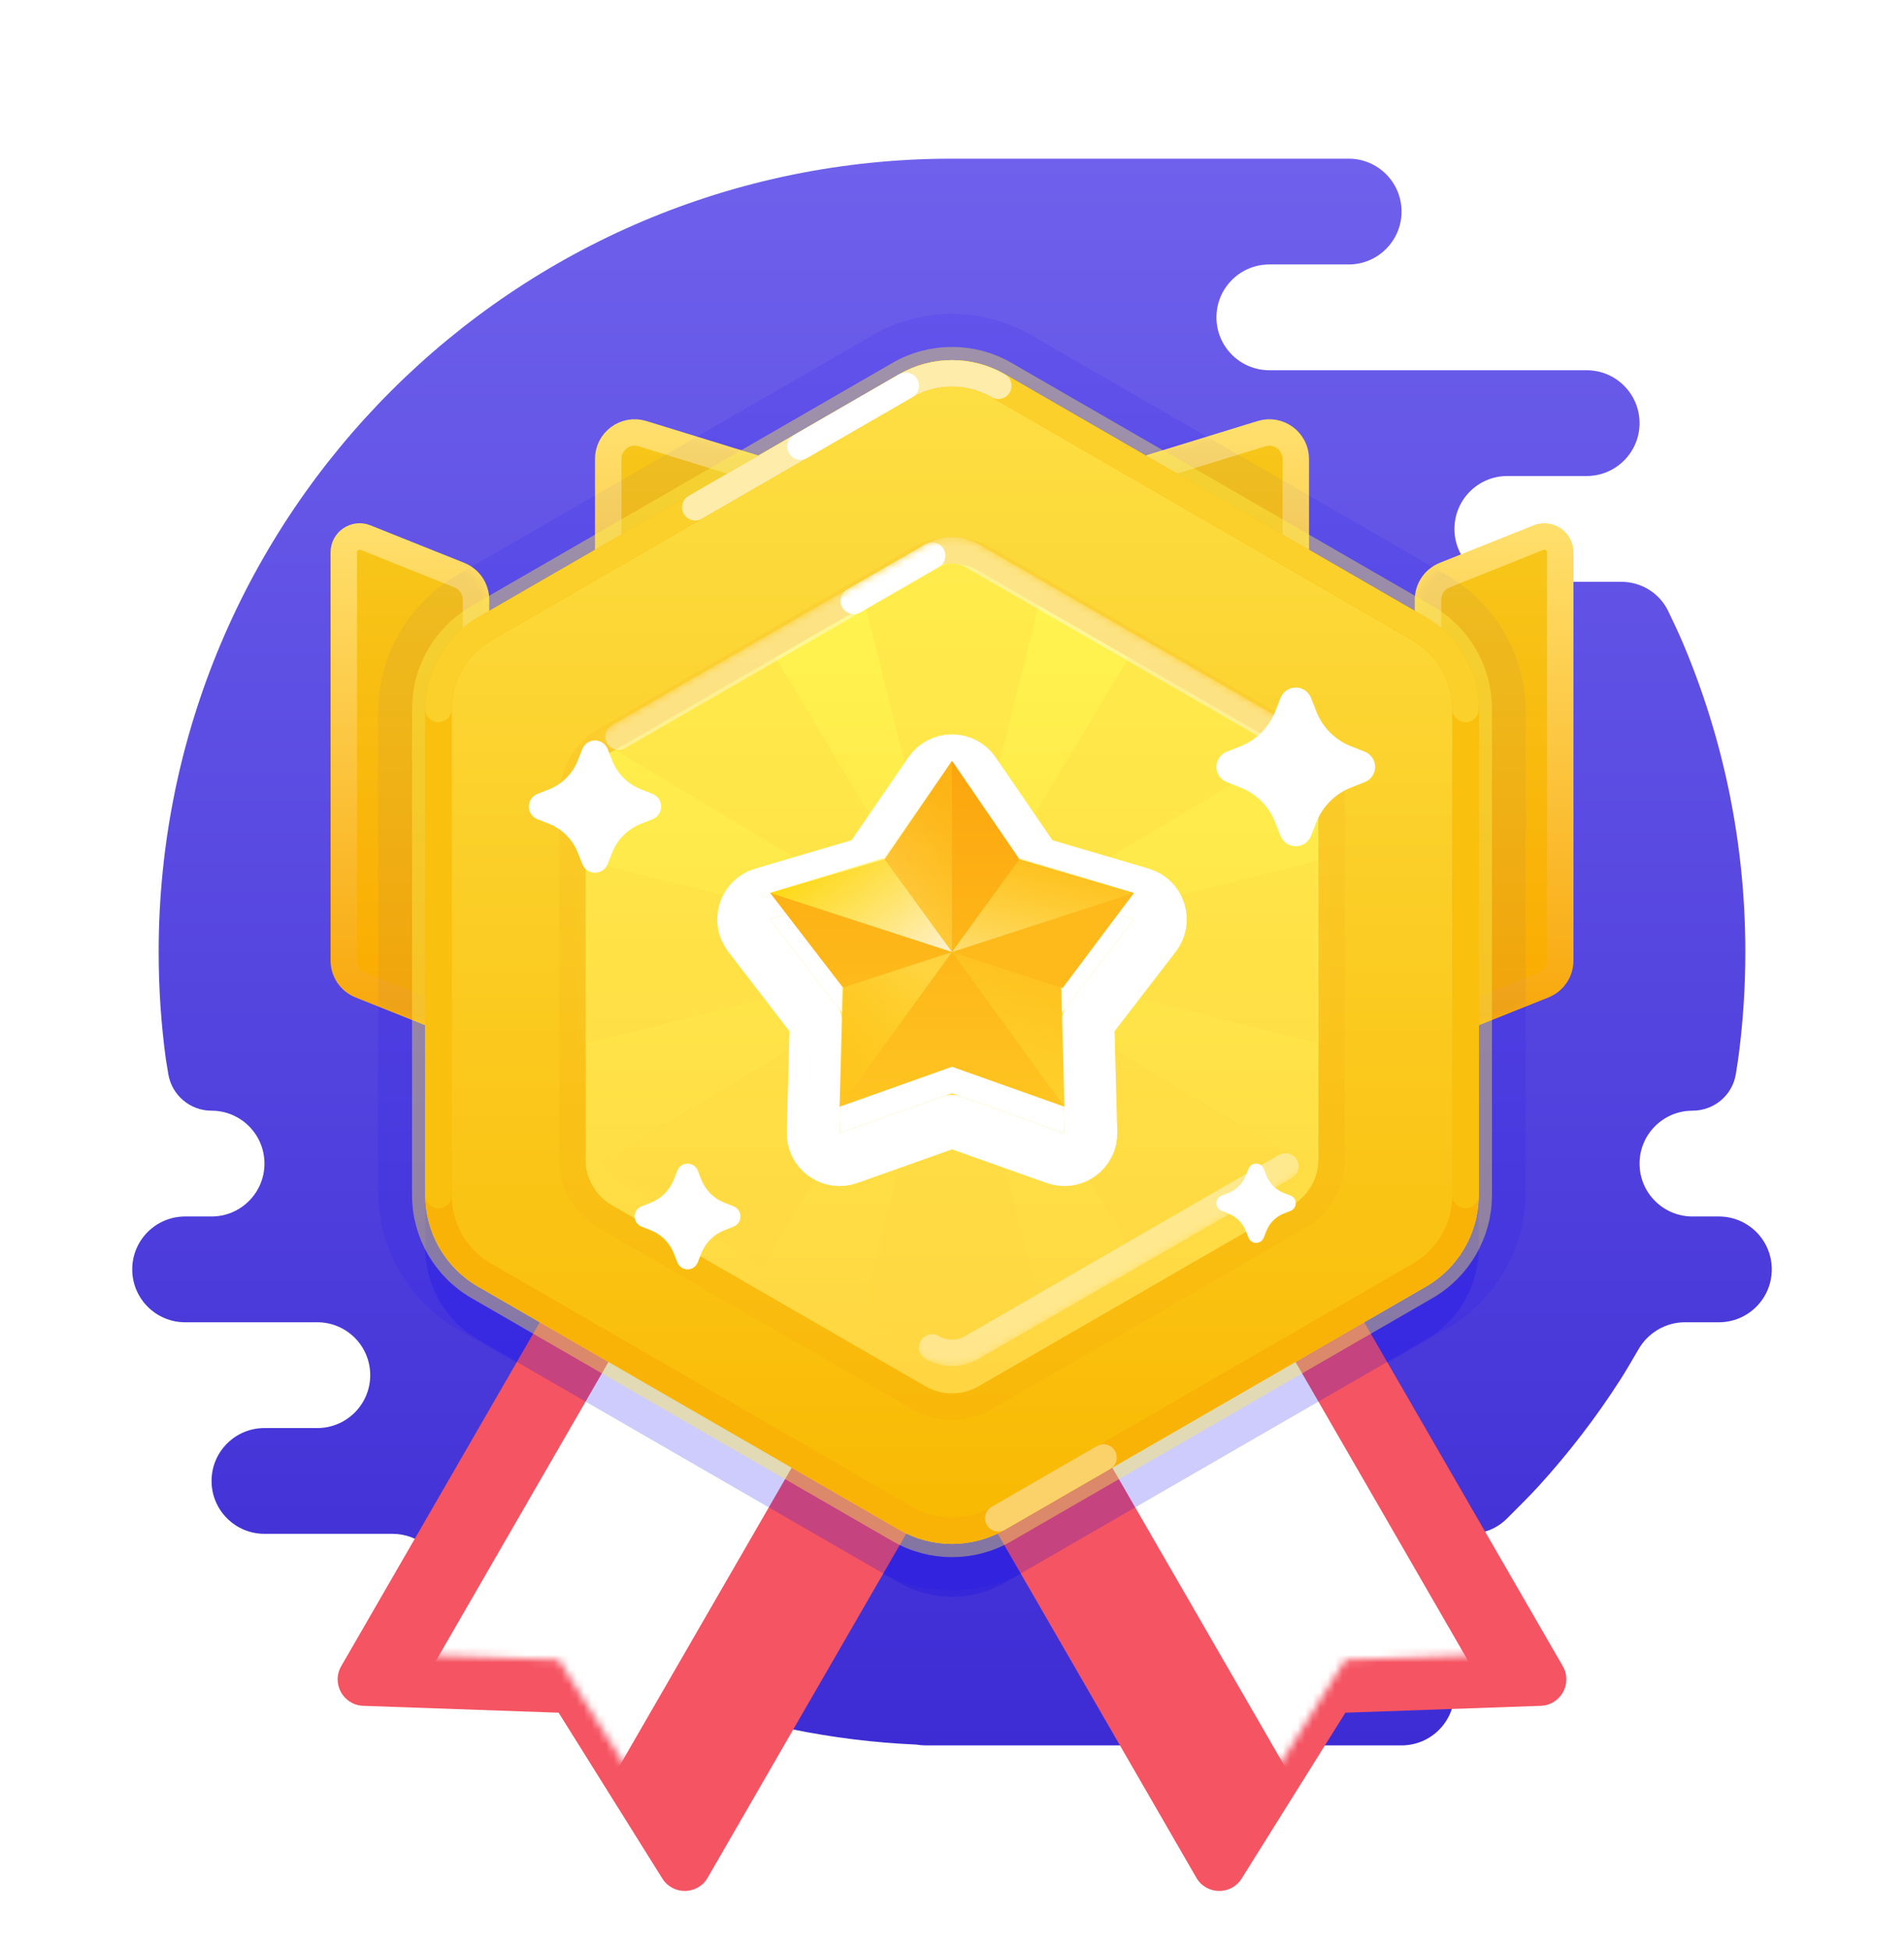<svg width="256" height="262" viewBox="0 0 256 262" fill="none" xmlns="http://www.w3.org/2000/svg">
<path fill-rule="evenodd" clip-rule="evenodd" d="M188.444 220.444C192.372 220.444 195.556 223.628 195.556 227.556C195.556 231.483 192.372 234.667 188.444 234.667H124.444C124.026 234.667 123.617 234.631 123.219 234.561C100.375 233.554 79.398 225.361 62.493 212.188C61.118 211.117 59.046 209.341 57.51 208.005C56.197 206.862 54.518 206.222 52.777 206.222H35.556C31.628 206.222 28.444 203.038 28.444 199.111C28.444 195.184 31.628 192 35.556 192H42.667C46.594 192 49.778 188.816 49.778 184.889C49.778 180.962 46.594 177.778 42.667 177.778H24.889C20.962 177.778 17.778 174.594 17.778 170.667C17.778 166.739 20.962 163.556 24.889 163.556H28.444C32.372 163.556 35.556 160.372 35.556 156.444C35.556 152.517 32.372 149.333 28.444 149.333C25.569 149.333 23.11 147.261 22.631 144.425C22.457 143.395 22.319 142.566 22.297 142.397C21.661 137.689 21.333 132.883 21.333 128C21.333 69.09 69.09 21.333 128 21.333C145.778 21.333 163.556 21.333 181.333 21.333C185.261 21.333 188.444 24.517 188.444 28.444C188.444 32.372 185.261 35.556 181.333 35.556H170.667C166.739 35.556 163.556 38.739 163.556 42.667C163.556 46.594 166.739 49.778 170.667 49.778H213.333C217.261 49.778 220.444 52.962 220.444 56.889C220.444 60.814 217.265 63.996 213.341 64L202.667 64C198.739 64 195.556 67.184 195.556 71.111C195.556 75.038 198.739 78.222 202.667 78.222H217.977C220.666 78.222 223.131 79.736 224.297 82.16C224.998 83.616 225.735 85.188 226.217 86.323C231.657 99.126 234.667 113.212 234.667 128C234.667 132.647 234.37 137.224 233.793 141.713C233.696 142.468 233.548 143.437 233.386 144.429C232.922 147.276 230.439 149.333 227.556 149.333C223.628 149.333 220.444 152.517 220.444 156.444C220.444 160.372 223.628 163.556 227.556 163.556H231.111C235.038 163.556 238.222 166.739 238.222 170.667C238.222 174.594 235.038 177.778 231.111 177.778H226.546C223.965 177.778 221.591 179.179 220.301 181.416C219.463 182.868 218.532 184.448 217.84 185.527C216.218 188.055 214.493 190.509 212.669 192.885C210.838 195.271 208.908 197.578 206.885 199.799C205.775 201.018 203.977 202.823 202.574 204.21C201.262 205.507 199.488 206.222 197.643 206.222H177.778C173.85 206.222 170.667 209.406 170.667 213.333C170.667 217.233 173.806 220.4 177.696 220.444L188.444 220.444Z" fill="url(#paint0_linear_503_14945)"/>
<g opacity="0.1">
<path fill-rule="evenodd" clip-rule="evenodd" d="M117.328 45.073C123.929 41.262 132.061 41.262 138.661 45.073L194.478 77.299C201.079 81.11 205.145 88.153 205.145 95.774V160.226C205.145 167.848 201.079 174.89 194.478 178.701L138.661 210.927C132.061 214.738 123.929 214.738 117.328 210.927L61.511 178.701C54.91 174.89 50.844 167.848 50.844 160.226L50.844 95.774C50.844 88.153 54.91 81.11 61.511 77.299L117.328 45.073Z" fill="#0602F3" style="mix-blend-mode:multiply"/>
</g>
<g filter="url(#filter0_d_503_14945)">
<path fill-rule="evenodd" clip-rule="evenodd" d="M103.366 117.333L152.633 145.778L95.146 245.348C93.806 247.67 90.474 247.729 89.053 245.455L75.111 223.162L48.833 222.235C46.153 222.14 44.538 219.226 45.879 216.904L103.366 117.333Z" fill="#F55462"/>
</g>
<mask id="mask0_503_14945" style="mask-type:luminance" maskUnits="userSpaceOnUse" x="45" y="117" width="108" height="131">
<path fill-rule="evenodd" clip-rule="evenodd" d="M103.366 117.333L152.633 145.778L95.146 245.348C93.806 247.67 90.474 247.729 89.053 245.455L75.111 223.162L48.833 222.235C46.153 222.14 44.538 219.226 45.879 216.904L103.366 117.333Z" fill="white"/>
</mask>
<g mask="url(#mask0_503_14945)">
<path fill-rule="evenodd" clip-rule="evenodd" d="M87.239 173.712L111.872 187.934L79.872 243.36L55.239 229.137L87.239 173.712Z" fill="white"/>
</g>
<g filter="url(#filter1_d_503_14945)">
<path fill-rule="evenodd" clip-rule="evenodd" d="M152.633 117.333L103.366 145.778L160.853 245.348C162.194 247.67 165.525 247.729 166.947 245.455L180.889 223.162L207.167 222.235C209.847 222.14 211.461 219.226 210.12 216.904L152.633 117.333Z" fill="#F55462"/>
</g>
<mask id="mask1_503_14945" style="mask-type:luminance" maskUnits="userSpaceOnUse" x="103" y="117" width="108" height="131">
<path fill-rule="evenodd" clip-rule="evenodd" d="M152.633 117.333L103.366 145.778L160.853 245.348C162.194 247.67 165.525 247.729 166.947 245.455L180.889 223.162L207.167 222.235C209.847 222.14 211.461 219.226 210.12 216.904L152.633 117.333Z" fill="white"/>
</mask>
<g mask="url(#mask1_503_14945)">
<path fill-rule="evenodd" clip-rule="evenodd" d="M168.761 173.712L144.127 187.934L176.127 243.36L200.761 229.137L168.761 173.712Z" fill="white"/>
</g>
<path style="mix-blend-mode:multiply" opacity="0.2" fill-rule="evenodd" clip-rule="evenodd" d="M120.889 57.439C125.289 54.898 130.711 54.898 135.111 57.439L191.711 90.117C196.111 92.657 198.822 97.352 198.822 102.433V167.789C198.822 172.87 196.111 177.565 191.711 180.106L135.111 212.783C130.711 215.324 125.289 215.324 120.889 212.783L64.29 180.106C59.889 177.565 57.178 172.87 57.178 167.789L57.178 102.433C57.178 97.352 59.889 92.657 64.29 90.117L120.889 57.439Z" fill="#0602F3"/>
<path fill-rule="evenodd" clip-rule="evenodd" d="M192 80.629C192 79.175 192.885 77.868 194.235 77.328L206.852 72.281C208.253 71.721 209.778 72.753 209.778 74.262V129.148C209.778 130.602 208.893 131.91 207.543 132.45L192 138.667V80.629Z" fill="url(#paint1_linear_503_14945)" stroke="url(#paint2_linear_503_14945)" stroke-width="3.556" stroke-linecap="round" stroke-linejoin="round"/>
<mask id="mask2_503_14945" style="mask-type:luminance" maskUnits="userSpaceOnUse" x="190" y="72" width="22" height="66">
<path fill-rule="evenodd" clip-rule="evenodd" d="M192 83.037C192 80.129 193.77 77.514 196.47 76.434L200.026 75.012C204.697 73.144 209.778 76.584 209.778 81.614V126.741C209.778 129.649 208.007 132.264 205.308 133.344L201.752 134.766C197.081 136.634 192 133.194 192 128.163V83.037Z" fill="white" stroke="white" stroke-width="3.556"/>
</mask>
<g mask="url(#mask2_503_14945)">
<g opacity="0.04">
<path fill-rule="evenodd" clip-rule="evenodd" d="M138.661 45.073C132.061 41.262 123.929 41.262 117.328 45.073L61.511 77.299C54.91 81.11 50.844 88.153 50.844 95.774V160.226C50.844 167.848 54.91 174.89 61.511 178.701L117.328 210.927C123.929 214.738 132.061 214.738 138.661 210.927L194.478 178.701C201.079 174.89 205.145 167.848 205.145 160.226L205.145 95.774C205.145 88.153 201.079 81.11 194.478 77.299L138.661 45.073Z" fill="#0602F3" style="mix-blend-mode:multiply"/>
</g>
</g>
<path fill-rule="evenodd" clip-rule="evenodd" d="M64 80.629C64 79.175 63.115 77.868 61.765 77.328L49.148 72.281C47.746 71.721 46.222 72.753 46.222 74.262V129.148C46.222 130.602 47.107 131.91 48.457 132.45L64 138.667V80.629Z" fill="url(#paint3_linear_503_14945)" stroke="url(#paint4_linear_503_14945)" stroke-width="3.556" stroke-linecap="round" stroke-linejoin="round"/>
<mask id="mask3_503_14945" style="mask-type:luminance" maskUnits="userSpaceOnUse" x="44" y="72" width="22" height="66">
<path fill-rule="evenodd" clip-rule="evenodd" d="M64 83.037C64 80.129 62.23 77.514 59.53 76.434L55.974 75.012C51.303 73.144 46.222 76.584 46.222 81.614V126.741C46.222 129.649 47.992 132.264 50.692 133.344L54.248 134.766C58.919 136.634 64 133.194 64 128.163V83.037Z" fill="white" stroke="white" stroke-width="3.556"/>
</mask>
<g mask="url(#mask3_503_14945)">
<g opacity="0.04">
<path fill-rule="evenodd" clip-rule="evenodd" d="M117.328 45.073C123.929 41.262 132.061 41.262 138.661 45.073L194.478 77.299C201.079 81.11 205.145 88.153 205.145 95.774V160.226C205.145 167.848 201.079 174.89 194.478 178.701L138.661 210.927C132.061 214.738 123.929 214.738 117.328 210.927L61.511 178.701C54.91 174.89 50.844 167.848 50.844 160.226L50.844 95.774C50.844 88.153 54.91 81.11 61.511 77.299L117.328 45.073Z" fill="#0602F3" style="mix-blend-mode:multiply"/>
</g>
</g>
<path fill-rule="evenodd" clip-rule="evenodd" d="M174.222 61.703C174.222 59.311 171.907 57.601 169.621 58.305L128 71.111L86.379 58.305C84.093 57.601 81.778 59.311 81.778 61.703V113.778C81.778 115.741 83.37 117.333 85.333 117.333H170.667C172.63 117.333 174.222 115.741 174.222 113.778V61.703Z" fill="url(#paint5_linear_503_14945)" stroke="url(#paint6_linear_503_14945)" stroke-width="3.556" stroke-linecap="round" stroke-linejoin="round"/>
<mask id="mask4_503_14945" style="mask-type:luminance" maskUnits="userSpaceOnUse" x="80" y="56" width="96" height="32">
<path fill-rule="evenodd" clip-rule="evenodd" d="M174.222 61.703C174.222 59.311 171.907 57.601 169.621 58.305L128 71.111L86.379 58.305C84.093 57.601 81.778 59.311 81.778 61.703V81.778C81.778 83.742 83.37 85.333 85.333 85.333H170.667C172.63 85.333 174.222 83.742 174.222 81.778V61.703Z" fill="white" stroke="white" stroke-width="3.556" stroke-linecap="round" stroke-linejoin="round"/>
</mask>
<g mask="url(#mask4_503_14945)">
<g opacity="0.04">
<path fill-rule="evenodd" clip-rule="evenodd" d="M117.328 45.073C123.929 41.262 132.061 41.262 138.662 45.073L194.479 77.299C201.079 81.11 205.145 88.153 205.145 95.774V160.226C205.145 167.848 201.079 174.89 194.479 178.701L138.662 210.927C132.061 214.738 123.929 214.738 117.328 210.927L61.511 178.701C54.911 174.89 50.845 167.848 50.845 160.226L50.845 95.774C50.845 88.153 54.911 81.11 61.511 77.299L117.328 45.073Z" fill="#0602F3" style="mix-blend-mode:multiply"/>
</g>
</g>
<path fill-rule="evenodd" clip-rule="evenodd" d="M120.889 50.328C125.289 47.787 130.711 47.787 135.111 50.328L191.711 83.005C196.111 85.546 198.822 90.241 198.822 95.322V160.678C198.822 165.759 196.111 170.454 191.711 172.994L135.111 205.672C130.711 208.213 125.289 208.213 120.889 205.672L64.29 172.994C59.889 170.454 57.178 165.759 57.178 160.678V95.322C57.178 90.241 59.889 85.546 64.29 83.005L120.889 50.328Z" fill="url(#paint7_linear_503_14945)" stroke="#FFF04D" stroke-opacity="0.4" stroke-width="3.556"/>
<path d="M134.222 51.867C130.372 49.644 125.628 49.644 121.778 51.867L65.178 84.545C61.328 86.768 58.956 90.876 58.956 95.322L58.956 160.678C58.956 165.124 61.328 169.232 65.178 171.455L121.778 204.132C125.628 206.355 130.372 206.355 134.222 204.132L190.822 171.455C194.672 169.232 197.044 165.124 197.044 160.678V95.322C197.044 90.876 194.672 86.768 190.822 84.545L134.222 51.867Z" stroke="#F9B307" stroke-width="3.556"/>
<path opacity="0.4" d="M134.222 204.133C140.879 200.289 145.595 197.566 148.372 195.963" stroke="white" stroke-width="3.556" stroke-linecap="round"/>
<path d="M197.044 160.678V95.322C197.044 90.876 194.672 86.768 190.822 84.545L134.222 51.867C130.372 49.644 125.628 49.644 121.778 51.867L65.178 84.545C61.328 86.768 58.956 90.876 58.956 95.322L58.956 160.678" stroke="#FAC00E" stroke-width="3.556" stroke-linecap="round"/>
<path opacity="0.6" d="M197.044 95.322C197.044 90.876 194.672 86.768 190.822 84.545L134.222 51.867C130.372 49.644 125.628 49.644 121.778 51.867L65.178 84.545C61.328 86.768 58.956 90.876 58.956 95.322" stroke="#FDDB3D" stroke-width="3.556" stroke-linecap="round"/>
<path opacity="0.6" d="M134.222 51.867C130.372 49.644 125.628 49.644 121.778 51.867C121.778 51.867 102.911 62.76 93.478 68.206" stroke="white" stroke-width="3.556" stroke-linecap="round"/>
<path d="M121.778 51.867C121.778 51.867 111.793 57.632 107.628 60.037" stroke="white" stroke-width="3.556" stroke-linecap="round"/>
<g filter="url(#filter2_d_503_14945)">
<path fill-rule="evenodd" clip-rule="evenodd" d="M124.444 73.164C126.645 71.894 129.355 71.894 131.556 73.164L173.712 97.503C175.912 98.773 177.267 101.121 177.267 103.661V152.339C177.267 154.879 175.912 157.227 173.712 158.497L131.556 182.836C129.355 184.106 126.645 184.106 124.444 182.836L82.288 158.497C80.088 157.227 78.733 154.879 78.733 152.339V103.661C78.733 101.121 80.088 98.773 82.288 97.503L124.444 73.164Z" fill="url(#paint8_linear_503_14945)"/>
<path d="M132.444 71.624C129.694 70.036 126.306 70.036 123.556 71.624L81.399 95.963C78.649 97.551 76.955 100.485 76.955 103.661V152.339C76.955 155.515 78.649 158.449 81.399 160.037L123.556 184.376C126.306 185.964 129.694 185.964 132.444 184.376L174.601 160.037C177.351 158.449 179.045 155.515 179.045 152.339V103.661C179.045 100.485 177.351 97.551 174.601 95.963L132.444 71.624Z" stroke="#F5900D" stroke-opacity="0.1" stroke-width="3.556" style="mix-blend-mode:multiply"/>
</g>
<mask id="mask5_503_14945" style="mask-type:luminance" maskUnits="userSpaceOnUse" x="78" y="72" width="100" height="112">
<path fill-rule="evenodd" clip-rule="evenodd" d="M124.444 73.164C126.645 71.894 129.355 71.894 131.556 73.164L173.712 97.503C175.912 98.773 177.267 101.121 177.267 103.661V152.339C177.267 154.879 175.912 157.227 173.712 158.497L131.556 182.836C129.355 184.106 126.645 184.106 124.444 182.836L82.288 158.497C80.088 157.227 78.733 154.879 78.733 152.339V103.661C78.733 101.121 80.088 98.773 82.288 97.503L124.444 73.164Z" fill="white"/>
</mask>
<g mask="url(#mask5_503_14945)">
<g style="mix-blend-mode:multiply" opacity="0.3">
<path fill-rule="evenodd" clip-rule="evenodd" d="M128 128L71.111 142.222V113.778L128 128ZM128 128L142.222 71.111H113.778L128 128ZM128 128L184.889 113.778V142.222L128 128ZM128 128L158.17 77.717L178.283 97.83L128 128ZM128 128L158.17 178.283L178.283 158.17L128 128ZM128 128L113.778 184.889H142.222L128 128ZM128 128L97.83 178.283L77.717 158.17L128 128Z" fill="#FFD640"/>
<path d="M97.83 77.717L77.717 97.83L128 128L97.83 77.717Z" fill="#FFD640"/>
</g>
<path opacity="0.4" d="M172.823 99.042L130.667 74.704C129.017 73.751 126.984 73.751 125.333 74.704C120.375 77.566 116.862 79.594 114.794 80.788C110.49 83.273 106.977 85.301 104.255 86.873C99.571 89.577 92.545 93.634 83.177 99.042" stroke="white" stroke-width="3.556" stroke-linecap="round"/>
<path opacity="0.4" d="M172.823 156.835L130.667 181.174C129.017 182.127 126.983 182.127 125.333 181.174" stroke="white" stroke-width="3.556" stroke-linecap="round"/>
<path d="M125.333 74.703C120.375 77.566 116.862 79.594 114.794 80.788" stroke="white" stroke-width="3.556" stroke-linecap="round"/>
</g>
<g filter="url(#filter3_d_503_14945)">
<path d="M118.933 115.52L128 102.289L137.067 115.52L152.452 120.055L142.671 132.767L143.112 148.8L128 143.426L112.888 148.8L113.329 132.767L103.548 120.055L118.933 115.52Z" fill="white"/>
<path d="M130.933 100.279C130.27 99.312 129.173 98.734 128 98.734C126.827 98.734 125.73 99.312 125.067 100.279L116.714 112.467L102.542 116.645C101.418 116.976 100.529 117.841 100.166 118.956C99.804 120.072 100.015 121.294 100.73 122.223L109.74 133.933L109.333 148.703C109.301 149.875 109.849 150.988 110.798 151.677C111.746 152.366 112.974 152.543 114.079 152.15L128 147.2L141.921 152.15C143.026 152.543 144.253 152.366 145.202 151.677C146.151 150.988 146.699 149.875 146.666 148.703L146.26 133.933L155.27 122.223C155.985 121.294 156.196 120.072 155.834 118.956C155.471 117.841 154.582 116.976 153.457 116.645L139.285 112.467L130.933 100.279Z" stroke="white" stroke-width="7.111" stroke-linejoin="round"/>
</g>
<path d="M118.933 115.52L128 102.289L137.067 115.52L152.452 120.055L142.671 132.767L143.112 148.8L128 143.426L112.888 148.8L113.329 132.767L103.548 120.055L118.933 115.52Z" fill="url(#paint9_linear_503_14945)"/>
<path opacity="0.4" d="M128 128V102.289L118.812 115.338L128 128Z" fill="url(#paint10_linear_503_14945)"/>
<path opacity="0.8" d="M128 128L118.812 115.338L103.548 120.055L128 128Z" fill="url(#paint11_linear_503_14945)"/>
<path opacity="0.5" d="M128 128L113.123 132.84L112.888 148.8L128 128Z" fill="url(#paint12_linear_503_14945)"/>
<path opacity="0.4" d="M143.112 148.8L142.877 132.84L128 128L143.112 148.8Z" fill="url(#paint13_linear_503_14945)"/>
<path d="M142.877 132.84L152.452 120.055L128 128L142.877 132.84Z" fill="#FEBA1B"/>
<path opacity="0.6" d="M152.452 120.055L137.188 115.338L128 128L152.452 120.055Z" fill="url(#paint14_linear_503_14945)"/>
<g filter="url(#filter4_d_503_14945)">
<path fill-rule="evenodd" clip-rule="evenodd" d="M166.794 105.884L164.948 105.156C163.818 104.711 163.264 103.434 163.709 102.305C163.933 101.738 164.381 101.29 164.948 101.066L166.794 100.338C168.924 99.498 170.609 97.813 171.449 95.683L172.177 93.837C172.623 92.707 173.899 92.153 175.029 92.598C175.595 92.822 176.044 93.27 176.267 93.837L176.995 95.683C177.835 97.813 179.521 99.498 181.65 100.338L183.497 101.066C184.626 101.512 185.18 102.788 184.735 103.918C184.512 104.484 184.063 104.933 183.497 105.156L181.65 105.884C179.521 106.724 177.835 108.41 176.995 110.539L176.267 112.386C175.822 113.515 174.545 114.069 173.416 113.624C172.849 113.4 172.401 112.952 172.177 112.386L171.449 110.539C170.609 108.41 168.924 106.724 166.794 105.884Z" fill="white"/>
</g>
<g filter="url(#filter5_d_503_14945)">
<path fill-rule="evenodd" clip-rule="evenodd" d="M87.493 165.404L86.261 164.919C85.509 164.622 85.139 163.771 85.436 163.018C85.585 162.64 85.884 162.341 86.261 162.192L87.493 161.707C88.912 161.147 90.036 160.023 90.596 158.604L91.081 157.373C91.378 156.62 92.229 156.25 92.982 156.547C93.36 156.696 93.659 156.995 93.808 157.373L94.293 158.604C94.853 160.023 95.977 161.147 97.396 161.707L98.627 162.192C99.38 162.489 99.75 163.34 99.453 164.093C99.304 164.471 99.005 164.77 98.627 164.919L97.396 165.404C95.977 165.964 94.853 167.088 94.293 168.508L93.808 169.739C93.511 170.491 92.66 170.861 91.907 170.564C91.529 170.415 91.23 170.116 91.081 169.739L90.596 168.508C90.036 167.088 88.912 165.964 87.493 165.404Z" fill="white"/>
</g>
<g filter="url(#filter6_d_503_14945)">
<path fill-rule="evenodd" clip-rule="evenodd" d="M73.81 110.755L72.271 110.148C71.33 109.777 70.868 108.713 71.239 107.772C71.425 107.3 71.799 106.927 72.271 106.74L73.81 106.134C75.585 105.434 76.989 104.029 77.689 102.255L78.296 100.716C78.667 99.775 79.731 99.313 80.672 99.684C81.144 99.87 81.518 100.244 81.704 100.716L82.311 102.255C83.011 104.029 84.415 105.434 86.19 106.134L87.729 106.74C88.67 107.112 89.132 108.175 88.761 109.116C88.574 109.589 88.201 109.962 87.729 110.148L86.19 110.755C84.415 111.455 83.011 112.86 82.311 114.634L81.704 116.173C81.333 117.114 80.269 117.576 79.328 117.205C78.856 117.019 78.482 116.645 78.296 116.173L77.689 114.634C76.989 112.86 75.585 111.455 73.81 110.755Z" fill="white"/>
</g>
<g filter="url(#filter7_d_503_14945)">
<path fill-rule="evenodd" clip-rule="evenodd" d="M165.175 163.164L164.252 162.8C163.687 162.578 163.41 161.939 163.632 161.375C163.744 161.091 163.968 160.867 164.252 160.755L165.175 160.391C166.24 159.971 167.082 159.129 167.502 158.064L167.866 157.141C168.089 156.576 168.727 156.299 169.292 156.521C169.575 156.633 169.8 156.857 169.911 157.141L170.275 158.064C170.695 159.129 171.538 159.971 172.603 160.391L173.526 160.755C174.091 160.978 174.368 161.616 174.145 162.181C174.034 162.464 173.809 162.688 173.526 162.8L172.603 163.164C171.538 163.584 170.695 164.427 170.275 165.492L169.911 166.415C169.689 166.98 169.05 167.257 168.486 167.034C168.202 166.922 167.978 166.698 167.866 166.415L167.502 165.492C167.082 164.427 166.24 163.584 165.175 163.164Z" fill="white"/>
</g>
<defs>
<filter id="filter0_d_503_14945" x="38.287" y="117.333" width="121.457" height="144.015" filterUnits="userSpaceOnUse" color-interpolation-filters="sRGB">
<feFlood flood-opacity="0" result="BackgroundImageFix"/>
<feColorMatrix in="SourceAlpha" type="matrix" values="0 0 0 0 0 0 0 0 0 0 0 0 0 0 0 0 0 0 127 0" result="hardAlpha"/>
<feOffset dy="7.111"/>
<feGaussianBlur stdDeviation="3.556"/>
<feColorMatrix type="matrix" values="0 0 0 0 0.401 0 0 0 0 0.333 0 0 0 0 0.82 0 0 0 0.2 0"/>
<feBlend mode="darken" in2="BackgroundImageFix" result="effect1_dropShadow_503_14945"/>
<feBlend mode="normal" in="SourceGraphic" in2="effect1_dropShadow_503_14945" result="shape"/>
</filter>
<filter id="filter1_d_503_14945" x="96.255" y="117.333" width="121.457" height="144.015" filterUnits="userSpaceOnUse" color-interpolation-filters="sRGB">
<feFlood flood-opacity="0" result="BackgroundImageFix"/>
<feColorMatrix in="SourceAlpha" type="matrix" values="0 0 0 0 0 0 0 0 0 0 0 0 0 0 0 0 0 0 127 0" result="hardAlpha"/>
<feOffset dy="7.111"/>
<feGaussianBlur stdDeviation="3.556"/>
<feColorMatrix type="matrix" values="0 0 0 0 0.401 0 0 0 0 0.333 0 0 0 0 0.82 0 0 0 0.2 0"/>
<feBlend mode="darken" in2="BackgroundImageFix" result="effect1_dropShadow_503_14945"/>
<feBlend mode="normal" in="SourceGraphic" in2="effect1_dropShadow_503_14945" result="shape"/>
</filter>
<filter id="filter2_d_503_14945" x="68.066" y="65.1" width="119.868" height="132.911" filterUnits="userSpaceOnUse" color-interpolation-filters="sRGB">
<feFlood flood-opacity="0" result="BackgroundImageFix"/>
<feColorMatrix in="SourceAlpha" type="matrix" values="0 0 0 0 0 0 0 0 0 0 0 0 0 0 0 0 0 0 127 0" result="hardAlpha"/>
<feOffset dy="3.556"/>
<feGaussianBlur stdDeviation="3.556"/>
<feColorMatrix type="matrix" values="0 0 0 0 0.928 0 0 0 0 0.666 0 0 0 0 0.054 0 0 0 0.4 0"/>
<feBlend mode="normal" in2="BackgroundImageFix" result="effect1_dropShadow_503_14945"/>
<feBlend mode="normal" in="SourceGraphic" in2="effect1_dropShadow_503_14945" result="shape"/>
</filter>
<filter id="filter3_d_503_14945" x="89.325" y="91.623" width="77.349" height="74.955" filterUnits="userSpaceOnUse" color-interpolation-filters="sRGB">
<feFlood flood-opacity="0" result="BackgroundImageFix"/>
<feColorMatrix in="SourceAlpha" type="matrix" values="0 0 0 0 0 0 0 0 0 0 0 0 0 0 0 0 0 0 127 0" result="hardAlpha"/>
<feOffset dy="3.556"/>
<feGaussianBlur stdDeviation="3.556"/>
<feColorMatrix type="matrix" values="0 0 0 0 0.996 0 0 0 0 0.733 0 0 0 0 0.106 0 0 0 1 0"/>
<feBlend mode="normal" in2="BackgroundImageFix" result="effect1_dropShadow_503_14945"/>
<feBlend mode="normal" in="SourceGraphic" in2="effect1_dropShadow_503_14945" result="shape"/>
</filter>
<filter id="filter4_d_503_14945" x="156.444" y="85.333" width="35.556" height="35.556" filterUnits="userSpaceOnUse" color-interpolation-filters="sRGB">
<feFlood flood-opacity="0" result="BackgroundImageFix"/>
<feColorMatrix in="SourceAlpha" type="matrix" values="0 0 0 0 0 0 0 0 0 0 0 0 0 0 0 0 0 0 127 0" result="hardAlpha"/>
<feOffset/>
<feGaussianBlur stdDeviation="3.556"/>
<feColorMatrix type="matrix" values="0 0 0 0 1 0 0 0 0 0.949 0 0 0 0 0.306 0 0 0 1 0"/>
<feBlend mode="normal" in2="BackgroundImageFix" result="effect1_dropShadow_503_14945"/>
<feBlend mode="normal" in="SourceGraphic" in2="effect1_dropShadow_503_14945" result="shape"/>
</filter>
<filter id="filter5_d_503_14945" x="78.222" y="149.333" width="28.445" height="28.445" filterUnits="userSpaceOnUse" color-interpolation-filters="sRGB">
<feFlood flood-opacity="0" result="BackgroundImageFix"/>
<feColorMatrix in="SourceAlpha" type="matrix" values="0 0 0 0 0 0 0 0 0 0 0 0 0 0 0 0 0 0 127 0" result="hardAlpha"/>
<feOffset/>
<feGaussianBlur stdDeviation="3.556"/>
<feColorMatrix type="matrix" values="0 0 0 0 1 0 0 0 0 0.949 0 0 0 0 0.306 0 0 0 1 0"/>
<feBlend mode="normal" in2="BackgroundImageFix" result="effect1_dropShadow_503_14945"/>
<feBlend mode="normal" in="SourceGraphic" in2="effect1_dropShadow_503_14945" result="shape"/>
</filter>
<filter id="filter6_d_503_14945" x="64" y="92.444" width="32" height="32" filterUnits="userSpaceOnUse" color-interpolation-filters="sRGB">
<feFlood flood-opacity="0" result="BackgroundImageFix"/>
<feColorMatrix in="SourceAlpha" type="matrix" values="0 0 0 0 0 0 0 0 0 0 0 0 0 0 0 0 0 0 127 0" result="hardAlpha"/>
<feOffset/>
<feGaussianBlur stdDeviation="3.556"/>
<feColorMatrix type="matrix" values="0 0 0 0 1 0 0 0 0 0.949 0 0 0 0 0.306 0 0 0 1 0"/>
<feBlend mode="normal" in2="BackgroundImageFix" result="effect1_dropShadow_503_14945"/>
<feBlend mode="normal" in="SourceGraphic" in2="effect1_dropShadow_503_14945" result="shape"/>
</filter>
<filter id="filter7_d_503_14945" x="156.444" y="149.333" width="24.889" height="24.889" filterUnits="userSpaceOnUse" color-interpolation-filters="sRGB">
<feFlood flood-opacity="0" result="BackgroundImageFix"/>
<feColorMatrix in="SourceAlpha" type="matrix" values="0 0 0 0 0 0 0 0 0 0 0 0 0 0 0 0 0 0 127 0" result="hardAlpha"/>
<feOffset/>
<feGaussianBlur stdDeviation="3.556"/>
<feColorMatrix type="matrix" values="0 0 0 0 1 0 0 0 0 0.949 0 0 0 0 0.306 0 0 0 1 0"/>
<feBlend mode="normal" in2="BackgroundImageFix" result="effect1_dropShadow_503_14945"/>
<feBlend mode="normal" in="SourceGraphic" in2="effect1_dropShadow_503_14945" result="shape"/>
</filter>
<linearGradient id="paint0_linear_503_14945" x1="17.778" y1="21.333" x2="17.778" y2="234.667" gradientUnits="userSpaceOnUse">
<stop stop-color="#6F61EC"/>
<stop offset="1" stop-color="#3D2CD4"/>
</linearGradient>
<linearGradient id="paint1_linear_503_14945" x1="209.778" y1="71.111" x2="209.778" y2="138.667" gradientUnits="userSpaceOnUse">
<stop stop-color="#F7C71A"/>
<stop offset="1" stop-color="#FBAA00"/>
</linearGradient>
<linearGradient id="paint2_linear_503_14945" x1="209.778" y1="71.111" x2="209.778" y2="138.667" gradientUnits="userSpaceOnUse">
<stop stop-color="#FFDF6B"/>
<stop offset="1" stop-color="#F8A60A"/>
</linearGradient>
<linearGradient id="paint3_linear_503_14945" x1="46.222" y1="71.111" x2="46.222" y2="138.667" gradientUnits="userSpaceOnUse">
<stop stop-color="#F7C71A"/>
<stop offset="1" stop-color="#FBAA00"/>
</linearGradient>
<linearGradient id="paint4_linear_503_14945" x1="46.222" y1="71.111" x2="46.222" y2="138.667" gradientUnits="userSpaceOnUse">
<stop stop-color="#FFDF6B"/>
<stop offset="1" stop-color="#F8A60A"/>
</linearGradient>
<linearGradient id="paint5_linear_503_14945" x1="81.778" y1="58.147" x2="81.778" y2="117.333" gradientUnits="userSpaceOnUse">
<stop stop-color="#F7C71A"/>
<stop offset="1" stop-color="#FBAA00"/>
</linearGradient>
<linearGradient id="paint6_linear_503_14945" x1="81.778" y1="58.147" x2="81.778" y2="117.333" gradientUnits="userSpaceOnUse">
<stop stop-color="#FFDF6B"/>
<stop offset="1" stop-color="#F8A60A"/>
</linearGradient>
<linearGradient id="paint7_linear_503_14945" x1="46.222" y1="46.222" x2="46.222" y2="209.778" gradientUnits="userSpaceOnUse">
<stop stop-color="#FDE046"/>
<stop offset="1" stop-color="#F9B800"/>
</linearGradient>
<linearGradient id="paint8_linear_503_14945" x1="71.111" y1="71.111" x2="71.111" y2="184.889" gradientUnits="userSpaceOnUse">
<stop stop-color="#FFF550"/>
<stop offset="1" stop-color="#FFD541"/>
</linearGradient>
<linearGradient id="paint9_linear_503_14945" x1="102.289" y1="102.289" x2="102.289" y2="153.711" gradientUnits="userSpaceOnUse">
<stop stop-color="#FCA50E"/>
<stop offset="1" stop-color="#FFC823"/>
</linearGradient>
<linearGradient id="paint10_linear_503_14945" x1="118.812" y1="95.862" x2="103.609" y2="106.728" gradientUnits="userSpaceOnUse">
<stop stop-color="#FFEC36" stop-opacity="0.468"/>
<stop offset="1" stop-color="#FFF7AB"/>
</linearGradient>
<linearGradient id="paint11_linear_503_14945" x1="103.702" y1="118.463" x2="118.03" y2="136.1" gradientUnits="userSpaceOnUse">
<stop stop-color="#FFED08" stop-opacity="0.8"/>
<stop offset="1" stop-color="white"/>
</linearGradient>
<linearGradient id="paint12_linear_503_14945" x1="120.444" y1="154" x2="132.586" y2="136.356" gradientUnits="userSpaceOnUse">
<stop stop-color="#FFED08" stop-opacity="0.01"/>
<stop offset="1" stop-color="#FFEF63"/>
</linearGradient>
<linearGradient id="paint13_linear_503_14945" x1="128" y1="122.8" x2="115.858" y2="140.444" gradientUnits="userSpaceOnUse">
<stop stop-color="#FFEC36" stop-opacity="0.468"/>
<stop offset="1" stop-color="#FFE94A"/>
</linearGradient>
<linearGradient id="paint14_linear_503_14945" x1="128" y1="112.172" x2="124.159" y2="127.006" gradientUnits="userSpaceOnUse">
<stop stop-color="#FFEC36" stop-opacity="0.468"/>
<stop offset="1" stop-color="#FFF7AB"/>
</linearGradient>
</defs>
</svg>
